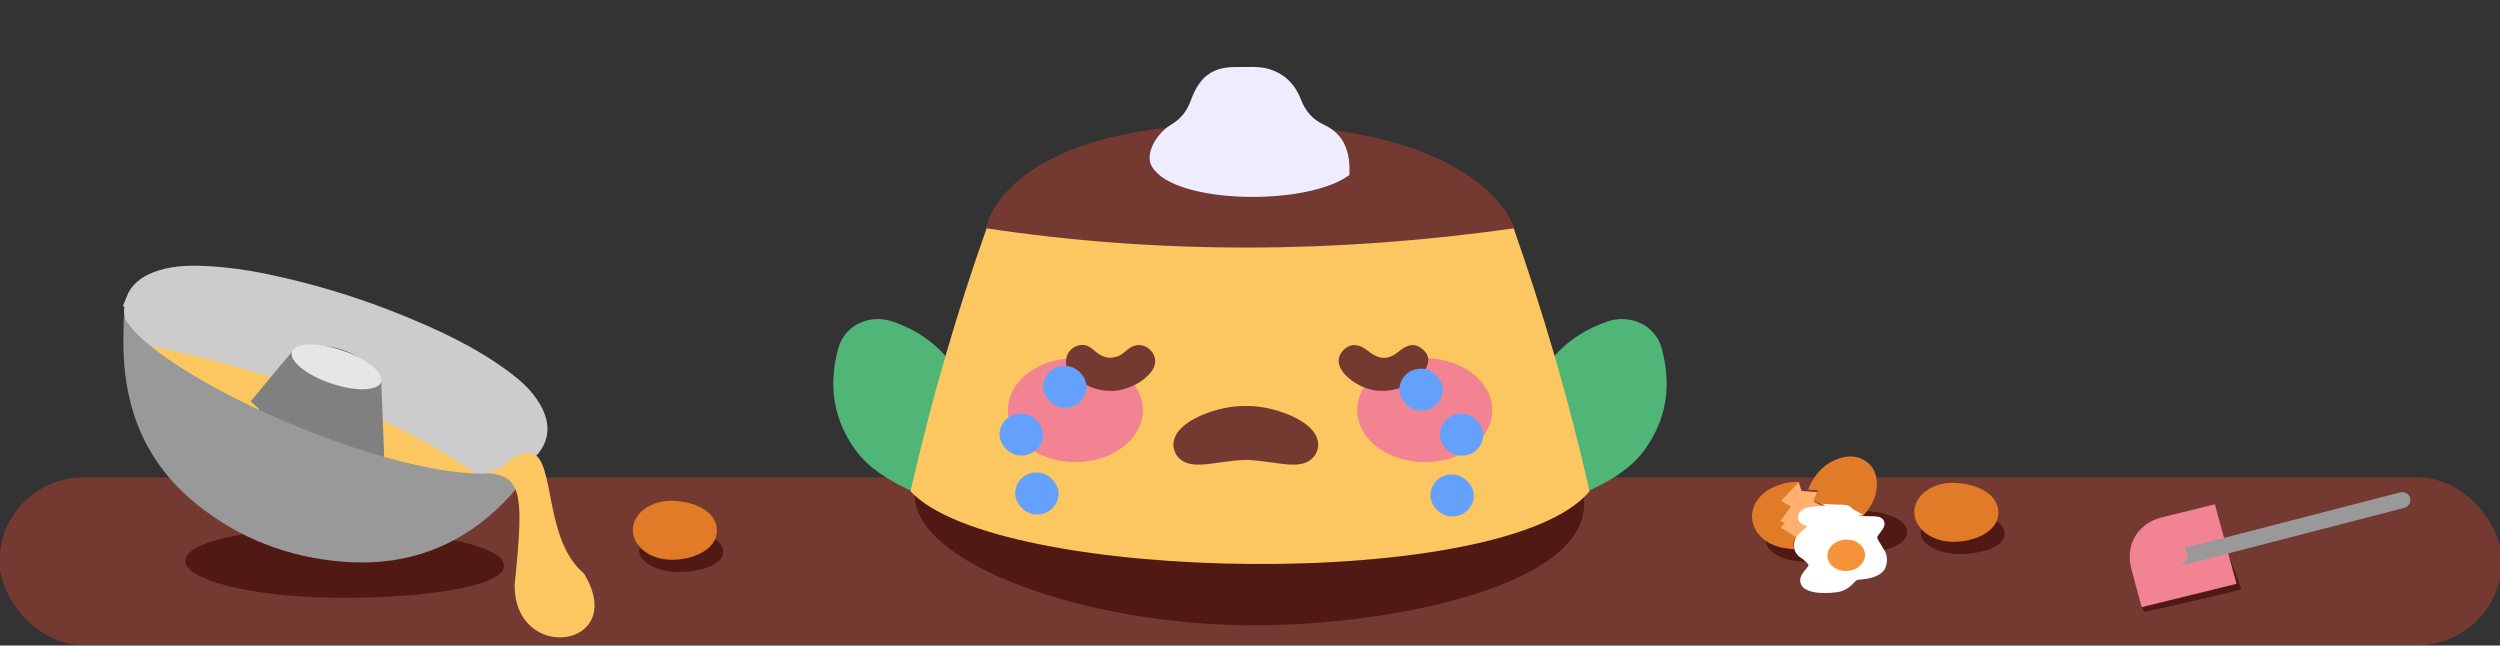 <?xml version="1.0" encoding="UTF-8"?>
<svg id="Capa_1" data-name="Capa 1" xmlns="http://www.w3.org/2000/svg" viewBox="0 0 788.59 203.63">
  <rect x="0" y="0" width="788.59" height="203.63" fill="#333333" stroke="none"/>
  <defs>
    <style>
      .cls-1 {
        fill: #eeecfe;
      }

      .cls-2 {
        fill: #f28393;
      }

      .cls-3 {
        fill: #f6933a;
      }

      .cls-4 {
        fill: #e6e6e6;
      }

      .cls-5 {
        fill: #fcc660;
      }

      .cls-6, .cls-7 {
        fill: #999;
      }

      .cls-8 {
        fill: #743a32;
      }

      .cls-9, .cls-10 {
        fill: #e27b27;
      }

      .cls-11 {
        fill: #63a1fc;
      }

      .cls-12 {
        fill: #511914;
      }

      .cls-13 {
        fill: #4fb678;
      }

      .cls-10 {
        stroke: #e27b27;
        stroke-width: 1.19px;
      }

      .cls-10, .cls-14, .cls-15, .cls-16, .cls-7, .cls-17 {
        stroke-miterlimit: 10;
      }

      .cls-14 {
        fill: #ffaf6e;
        stroke: #ffaf6e;
        stroke-width: 1.59px;
      }

      .cls-15 {
        fill: gray;
        stroke: gray;
      }

      .cls-15, .cls-16 {
        stroke-width: 7.01px;
      }

      .cls-16 {
        fill: #ccc;
        stroke: #ccc;
      }

      .cls-7 {
        stroke: #999;
        stroke-width: 2.3px;
      }

      .cls-17 {
        fill: #fff;
        stroke: #fff;
        stroke-width: 3px;
      }
    </style>
  </defs>
  <rect class="cls-8" x="-.15" y="150.59" width="789.27" height="52.89" rx="26.45" ry="26.45"/>
  <g>
    <path class="cls-12" d="M288.49,155.84c-.37,21.85,53.66,41.41,107.1,41.41,43.14,0,103.64-12.33,104.08-37.85,.46-27.15-60.32-40.57-113.75-41.48-53.43-.91-97.05,16.07-97.42,37.92Z"/>
    <g>
      <path class="cls-13" d="M305.6,125.24c-2.33,9.3-4.66,18.6-6.98,27.9-.16,.64-.23,1.3-.34,1.95-3.87,.15-7.73,.04-11.56-.58-6.43-3.15-12.58-6.65-16.92-12.64-7.13-9.84-8.5-20.67-5.35-32.11,1.99-7.2,9.9-10.85,17.19-8.32,11.79,4.1,19.86,11.97,23.97,23.81Z"/>
      <path class="cls-13" d="M482.98,125.24c2.33,9.3,4.66,18.6,6.98,27.9,.16,.64,.23,1.3,.34,1.95,3.87,.15,7.73,.04,11.56-.58,6.43-3.15,12.58-6.65,16.92-12.64,7.13-9.84,8.5-20.67,5.35-32.11-1.99-7.2-9.9-10.85-17.19-8.32-11.79,4.1-19.86,11.97-23.97,23.81Z"/>
      <path class="cls-5" d="M501.4,154.97c-26.49,31.98-187.36,29.17-214.2-.02,6.51-28.57,14.69-56.81,24.54-84.42,20.49-.85,142.21-.03,165.47,.75,9.71,27.61,17.79,55.27,24.19,83.68Z"/>
      <g>
        <ellipse class="cls-2" cx="339.21" cy="129.37" rx="21.3" ry="16.4"/>
        <ellipse class="cls-2" cx="449.4" cy="129.37" rx="21.3" ry="16.4"/>
      </g>
      <path class="cls-8" d="M310.98,72c54.61,8.22,110.2,8.01,166.7,0,0,0-8.83-31.88-83.49-32.83-77.95-.99-83.21,32.83-83.21,32.83Z"/>
      <path class="cls-1" d="M425.63,55.21c-13.39,9.93-55.08,9.2-62.17-2.51-2.64-3.88,1.38-10.68,5.84-13.31,3.18-1.87,5.08-4.31,6.32-7.71,2.76-7.56,6.82-10.49,13.92-10.53,3.75,.1,7.57-.46,11.22,.77,4.69,1.57,7.82,4.82,9.59,9.41,1.4,3.65,3.59,6.32,7.36,8.06,6.62,3.07,8.27,9.04,7.93,15.82Z"/>
      <path class="cls-8" d="M393.27,128.06c-.11,0-.22,0-.31,0s-.21,0-.31,0c-9.3-.18-26.46,6.13-21.69,15.27,3.83,5.82,11.67,2.08,22.01,1.73,10.33,.35,18.18,4.09,22.01-1.73,4.77-9.14-12.4-15.45-21.69-15.27Z"/>
      <g>
        <path class="cls-8" d="M448.79,118.15c-4.3,3.89-9.31,5.63-15.1,5.02-3.58-.72-6.74-2.24-9.3-4.91-2.55-2.67-2.82-5.41-.72-7.72,2.05-2.25,4.93-2.23,7.73,.06,3.53,2.89,6.41,3.02,9.59,.44,3.2-2.6,5.39-2.86,7.71-.91,2.39,2.01,2.42,4.19,.11,8.02Z"/>
        <path class="cls-8" d="M352.89,123.13c-5.48,.78-10.17-1.03-14.4-4.35-.82-1.27-2.07-2.26-2.2-3.97-.18-2.33,.56-4.13,2.6-5.3,2.08-1.19,4.11-.84,5.82,.67,2.07,1.83,4.19,3.27,7.12,2.43,1.61-.29,2.69-1.42,3.9-2.39,2.41-1.94,5.21-1.8,7.17,.23,1.99,2.05,2.01,4.81-.04,7.17-2.64,3.06-6.09,4.69-9.98,5.51Z"/>
      </g>
      <rect class="cls-11" x="441.44" y="116.31" width="13.68" height="13.19" rx="6.6" ry="6.6"/>
      <rect class="cls-11" x="454.2" y="130.52" width="13.68" height="13.19" rx="6.6" ry="6.6"/>
      <rect class="cls-11" x="451.21" y="149.69" width="13.68" height="13.19" rx="6.6" ry="6.6"/>
      <rect class="cls-11" x="329.05" y="115.43" width="13.68" height="13.19" rx="6.6" ry="6.6"/>
      <rect class="cls-11" x="315.28" y="130.48" width="13.68" height="13.19" rx="6.6" ry="6.6"/>
      <rect class="cls-11" x="320.22" y="149.06" width="13.68" height="13.19" rx="6.6" ry="6.6"/>
    </g>
  </g>
  <g>
    <path class="cls-12" d="M58.45,176.88c-.1,6.01,20.43,11.23,45.85,11.66,25.43,.43,54.52-2.95,54.64-9.96,.13-7.46-28.84-11.36-54.27-11.79-25.43-.43-46.12,4.09-46.22,10.09Z"/>
    <path class="cls-16" d="M43.13,94.96c1.08-2.77,3.41-4.56,6.3-5.72,4.59-1.84,9.42-2.04,14.28-1.87,9.67,.32,19.1,2.17,28.46,4.47,11.01,2.7,21.77,6.16,32.28,10.38,12.07,4.85,23.86,10.26,34.34,18.13,3.35,2.52,6.45,5.32,8.57,9.02,1.96,3.42,2.7,6.94,.4,10.53-1.6,2.5-4.05,3.8-6.77,4.68-4.63,1.5-9.42,1.59-14.21,1.36-7.91-.38-15.67-1.77-23.37-3.53-.37-.09-.88-.69-.9-1.07-.29-7.47-.56-14.94-.73-22.41-.06-2.61-1.2-4.65-3.04-6.26-5.87-5.12-12.76-7.48-20.54-7.01-2.86,.17-5.02,1.49-6.88,3.9-4.37,5.68-9.09,11.09-13.71,16.58-.23,.27-.93,.44-1.24,.29-9.13-4.3-18.12-8.85-25.87-15.45-2.81-2.39-5.29-5.08-6.87-8.48-1.09-2.35-1.34-4.78-.48-7.53Z"/>
    <path class="cls-5" d="M46.47,108.84c44.08,9.22,78.38,23,104.07,40.78,.02,0,.03,.03,.02,.05l-4.89,12.49s-.03,.03-.05,.02L41.55,121.4s-.03-.03-.02-.05l4.89-12.49s.03-.03,.05-.02Z"/>
    <path class="cls-15" d="M81.77,128.83c3.64-4.38,7.11-8.55,10.6-12.75,6.84,6.67,14.91,9.48,24.54,8.32,.21,5.38,.43,10.85,.65,16.59-12.3-3.17-24.09-7.18-35.79-12.16Z"/>
    <ellipse class="cls-4" cx="106.15" cy="115.73" rx="5.5" ry="14.85" transform="translate(-37.58 178.99) rotate(-71.23)"/>
    <path class="cls-6" d="M169.3,145.24c-4.17,6.65-9.08,12.51-14.98,17.52-13.31,11.29-28.78,15.79-46.04,14.44-17.45-1.37-33.14-7.43-46.7-18.52-15.24-12.47-22.19-28.97-22.63-48.42-.07-3.02,.03-7.02,.12-10.4,10.21,20.79,108.22,62.9,129.64,45.41,.14-.04,.29-.01,.59-.02Z"/>
    <path class="cls-5" d="M150.17,149.29c9.83,.28,8.55-5.23,15.68-6.34,10.09-1.87,4.56,26.39,18.37,37.98,14.26,23.54-22.07,28.58-21.88,3.53,3.09-30.52,2.53-35.6-12.17-35.18Z"/>
  </g>
  <g>
    <path class="cls-12" d="M605.85,167.98c-.06,3.62,5.33,6.65,12.04,6.77,6.71,.11,14.41-2.09,14.48-6.32,.08-4.5-7.55-6.68-14.26-6.8-6.71-.11-12.2,2.73-12.26,6.35Z"/>
    <path class="cls-12" d="M575.06,167.49c-.06,3.62,5.33,6.65,12.04,6.77,6.71,.11,14.41-2.09,14.48-6.32,.08-4.5-7.55-6.68-14.26-6.8-6.71-.11-12.2,2.73-12.26,6.35Z"/>
    <path class="cls-12" d="M557.01,170.4c-.06,3.62,5.33,6.65,12.04,6.77,6.71,.11,14.41-2.09,14.48-6.32,.08-4.5-7.55-6.68-14.26-6.8-6.71-.11-12.2,2.73-12.26,6.35Z"/>
    <path class="cls-9" d="M603.84,161.4c-.09,5.14,5.28,9.4,11.99,9.51,6.71,.11,14.43-3.07,14.53-9.07,.11-6.39-7.5-9.43-14.21-9.54s-12.22,3.96-12.31,9.1Z"/>
    <g>
      <path class="cls-14" d="M566.37,168.98c-1.11-.69-2.86-1.65-4.09-2.41,.5-.52,.96-1.01,1.5-1.57-.6-.26-1.07-.47-1.6-.7,1.05-1.44,2.09-2.87,3.16-4.34-.96-.63-1.89-1.24-2.86-1.87,1.5-1.52,2.98-3.02,4.53-4.59,.19,.6,.38,1.13,.53,1.68,.09,.34,.27,.45,.62,.47,1.31,.08,2.62,.19,4.01,.3-.37,.88-.71,1.71-1.09,2.61,.61,.32,1.21,.63,1.93,1.01-.94,.13-1.77,.18-2.56,.37-1,.24-2.23,.16-2.94,.9-2.67,2.78,1.09,5.51,2.47,4.95-1,.79-2.49,2.32-3.6,3.2Z"/>
      <path class="cls-9" d="M591.86,150.79c-.39-2.35-1.57-4.25-3.62-5.52-2.48-1.53-5.14-1.58-7.84-.75-3.96,1.22-6.83,3.8-8.86,7.36-.46,.81-.8,1.69-1.21,2.59,1.1,.09,2.08,.17,3.12,.25-.46,1.1-.9,2.14-1.35,3.23,.89,.46,1.72,.9,2.57,1.31,.21,.1,.47,.15,.71,.15,1.68,0,3.36-.1,5.03-.03,1.42,.06,2.76,.5,3.55,1.82,.73,1.23,1.86,1.65,3.18,1.77,.14,.01,.34-.09,.45-.2,.38-.39,.75-.79,1.09-1.22,2.5-3.16,3.87-6.67,3.19-10.76Z"/>
      <path class="cls-17" d="M581.33,160.66c1.08,.04,1.95,.51,2.56,1.6,.74,1.31,1.97,1.86,3.31,1.98,1.31,.12,2.63,.07,3.94,.12,.4,.01,.82,.05,1.21,.15,.6,.16,.8,.7,.47,1.26-.24,.42-.55,.79-.83,1.19-.34,.49-.71,.96-1.02,1.47-.41,.68-.43,1.42-.08,2.14,.24,.5,.52,.97,.8,1.44,.51,.84,1.05,1.66,1.53,2.52,.59,1.05,.6,2.19,.35,3.34-.21,.95-.8,1.57-1.55,2.05-1.11,.7-2.33,.98-3.58,1.19-.69,.11-1.4,.19-2.1,.23-.79,.05-1.47,.35-2.07,.89-.26,.23-.52,.47-.75,.73-1.21,1.35-2.69,2.16-4.41,2.37-2.37,.29-4.76,.4-7.13-.12-.61-.14-1.23-.39-1.78-.71-.84-.5-1.08-1.44-.62-2.36,.22-.44,.55-.83,.85-1.22,.36-.47,.78-.9,1.11-1.4,.58-.89,.55-1.77-.11-2.59-.45-.56-.99-1.05-1.53-1.52-.37-.32-.79-.58-1.2-.84-1.35-.82-1.83-3-.73-4.45,.73-.96,1.62-1.71,2.55-2.43,.44-.34,.89-.66,1.31-1.03,.63-.56,.52-1.3-.24-1.66-.38-.18-.8-.28-1.19-.44-.42-.17-.85-.33-1.24-.57-.62-.38-.72-1.1-.2-1.62,.31-.31,.7-.54,1.1-.7,1.34-.54,9.62-1.06,11.29-1Zm-.58,15.4c.3-.05,.73-.09,1.16-.18,1.67-.36,3.17-1.09,4.33-2.48,1.01-1.21,1.47-2.62,1.05-4.27-.32-1.24-1.07-2.15-2.04-2.85-1.43-1.04-3.03-1.46-4.71-1.45-2.29,.01-4.37,.68-6.02,2.46-2.03,2.2-1.81,5.18,.5,7.08,1.67,1.37,3.59,1.77,5.75,1.69Z"/>
      <path class="cls-10" d="M560.76,166.53c.45-.48,.85-.9,1.27-1.34-.46-.2-.89-.39-1.35-.59,1.13-1.56,2.23-3.06,3.34-4.59-1.03-.67-2.03-1.33-3.06-2.01,1.73-1.77,5.03-5.28,5.12-5.39-1.09,.03-2.12,.18-3.13,.45-2.69,.73-5.14,1.77-7.1,3.8-3.67,3.78-3.46,9.04,.52,12.49,1.77,1.53,3.85,2.43,6.14,2.87,.86,.16,1.74,.23,2.69,.35-.18-1.11,0-2.06,.54-2.94-1.65-1.02-3.26-2.02-4.97-3.09Z"/>
      <ellipse class="cls-17" cx="580.34" cy="170.54" rx="6.2" ry="4.08"/>
      <path class="cls-3" d="M587.33,172.38c-.35-.42-.76-.79-1.18-1.09-1.24-.87-2.58-1.12-4.06-1.08,0,0,0,0-.01,0h0s-.09,0-.14,0c-.21,.03-.54,.07-.86,.14-1.42,.31-2.72,.94-3.73,2.27-1.34,1.76-1.21,4.03,.31,5.64,.27,.28,.56,.54,.87,.74,1.79,1.18,3.66,1.37,5.57,.86,1.4-.38,2.65-1.11,3.55-2.56,.97-1.56,.86-3.5-.3-4.92Z"/>
    </g>
  </g>
  <path class="cls-12" d="M201.63,173.64c-.06,3.62,5.33,6.65,12.04,6.77,6.71,.11,14.41-2.09,14.48-6.32,.08-4.5-7.55-6.68-14.26-6.8-6.71-.11-12.2,2.73-12.26,6.35Z"/>
  <path class="cls-9" d="M199.62,167.06c-.09,5.14,5.28,9.4,11.99,9.51,6.71,.11,14.43-3.07,14.53-9.07,.11-6.39-7.5-9.43-14.21-9.54s-12.22,3.96-12.31,9.1Z"/>
  <g>
    <path class="cls-12" d="M706.99,185.95c-10.29,2.59-30.68,7.25-30.75,6.98-3.49-7.52-5.56-30.9,7.72-29.29,5.59-1.42,8.7-2.18,13.76-3.07,.85,3.2,8.46,22.31,9.26,25.38Z"/>
    <path class="cls-2" d="M705.49,184.15c-9.91,2.44-19.87,4.9-29.9,7.37-.04-.14-.13-.39-.2-.64-1.03-3.8-2.06-7.6-3.08-11.4-2.03-7.55,1.98-14.39,9.56-16.27,5.38-1.34,10.77-2.66,16.15-3.99,.24-.06,.48-.1,.64-.14,.83,3.07,6.03,22.13,6.82,25.07Z"/>
    <path class="cls-7" d="M691.47,176.3c-.24-.93-.45-1.76-.73-2.86,.3,0,.63,.05,.93-.03,21.72-5.61,43.43-11.22,65.15-16.84,.22-.06,.44-.13,.67-.16,.83-.13,1.47,.27,1.64,1.02,.17,.72-.18,1.34-.93,1.62-.24,.09-.5,.14-.75,.21-16.77,4.34-33.53,8.67-50.3,13.01-4.92,1.27-9.84,2.55-14.76,3.82-.3,.08-.61,.14-.93,.22Z"/>
  </g>
</svg>